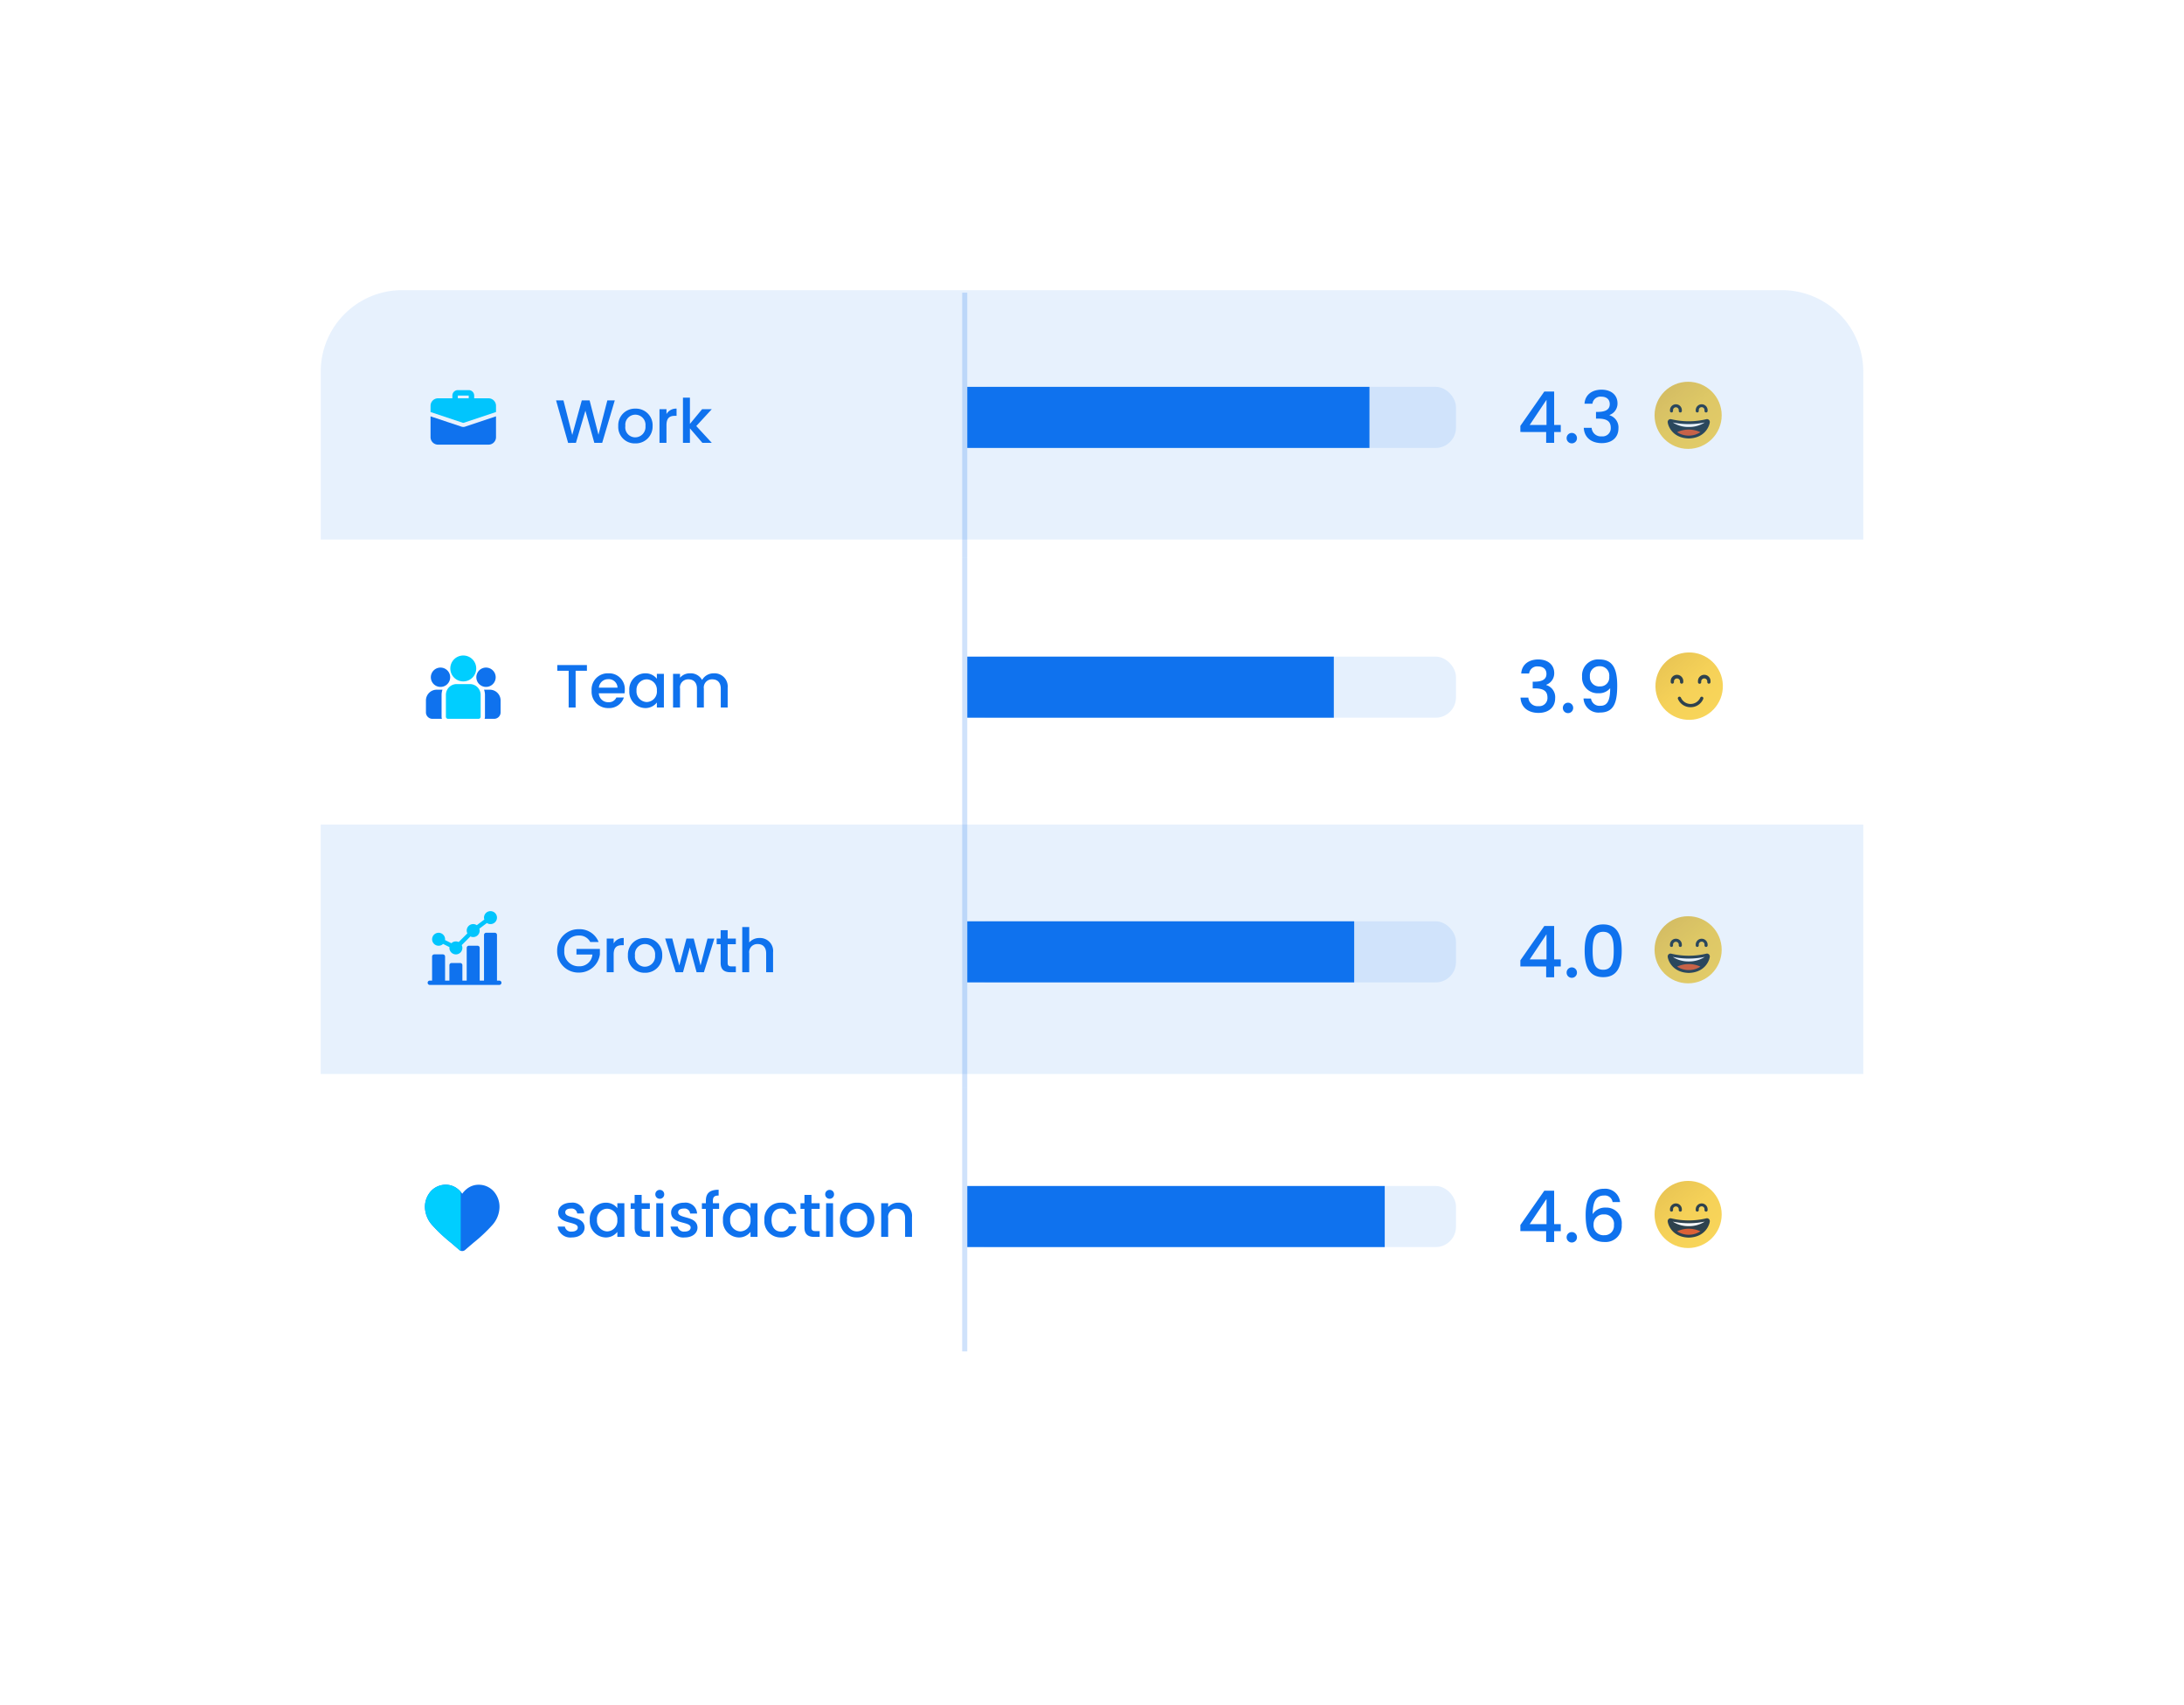 <svg xmlns="http://www.w3.org/2000/svg" xmlns:xlink="http://www.w3.org/1999/xlink" width="429" height="335" viewBox="0 0 429 335"><defs><filter id="a" x="0" y="0" width="429" height="335" filterUnits="userSpaceOnUse"><feOffset dy="6" input="SourceAlpha"/><feGaussianBlur stdDeviation="21" result="b"/><feFlood flood-opacity="0.161"/><feComposite operator="in" in2="b"/><feComposite in="SourceGraphic"/></filter><clipPath id="c"><circle cx="9" cy="9" r="9" transform="translate(-105.809 -46.882)" fill="#0f72ee"/></clipPath><clipPath id="d"><circle cx="11" cy="11" r="11" transform="translate(-106.808 4.119)" fill="#fff"/></clipPath><linearGradient id="e" x1="0.179" y1="0.117" x2="0.821" y2="0.883" gradientUnits="objectBoundingBox"><stop offset="0" stop-color="#eac554"/><stop offset="0.086" stop-color="#ecc855"/><stop offset="0.484" stop-color="#f5d158"/><stop offset="1" stop-color="#f8d55a"/></linearGradient></defs><g transform="translate(182.809 115.882)"><g transform="matrix(1, 0, 0, 1, -182.81, -115.88)" filter="url(#a)"><rect width="303" height="209" rx="16" transform="translate(63 57)" fill="#fff"/></g><path d="M16,0H287a16,16,0,0,1,16,16V52a0,0,0,0,1,0,0H0a0,0,0,0,1,0,0V16A16,16,0,0,1,16,0Z" transform="translate(-119.809 -58.882)" fill="#fff"/><rect width="303" height="52" transform="translate(-119.809 -6.882)" fill="#fff"/><rect width="303" height="52" transform="translate(-119.809 45.118)" fill="#fff"/><path d="M18,0H303a0,0,0,0,1,0,0V34a18,18,0,0,1-18,18H18A18,18,0,0,1,0,34V18A18,18,0,0,1,18,0Z" transform="translate(-119.809 97.118)" fill="#fff"/><path d="M2.592.012,4.128,0l1.86-6.312L7.74,0H9.288L11.76-8.34H10.3L8.556-1.584,6.816-8.34H5.28L3.408-1.548,1.68-8.34H.228Zm16.6-3.324A3.261,3.261,0,0,0,15.816-6.72a3.261,3.261,0,0,0-3.372,3.408A3.224,3.224,0,0,0,15.756.108,3.312,3.312,0,0,0,19.188-3.312Zm-5.352,0a1.97,1.97,0,0,1,1.956-2.22,2,2,0,0,1,1.992,2.22A2.037,2.037,0,0,1,15.756-1.08,1.956,1.956,0,0,1,13.836-3.312Zm8.076-.168c0-1.4.624-1.824,1.632-1.824h.348V-6.72a2.154,2.154,0,0,0-1.98,1.068v-.96H20.544V0h1.368ZM25.152,0H26.52V-2.844L28.968,0h1.848L27.768-3.3l3.048-3.312h-1.9L26.52-3.72V-8.88H25.152Z" transform="translate(-73.809 -28.882)" fill="#0f72ee"/><path d="M.468-7.224H2.7V0H4.068V-7.224h2.22V-8.34H.468Zm9.984,1.656A1.717,1.717,0,0,1,12.3-3.9H8.64A1.8,1.8,0,0,1,10.452-5.568Zm3.1,3.6H12.072a1.6,1.6,0,0,1-1.56.924A1.819,1.819,0,0,1,8.628-2.8H13.68a4.22,4.22,0,0,0,.048-.672A3.084,3.084,0,0,0,10.512-6.72a3.166,3.166,0,0,0-3.3,3.408,3.208,3.208,0,0,0,3.3,3.42A3.021,3.021,0,0,0,13.548-1.968Zm1.068-1.368a3.2,3.2,0,0,0,3.1,3.444A2.846,2.846,0,0,0,20.028-.984V0h1.38V-6.612h-1.38v.96A2.814,2.814,0,0,0,17.736-6.72,3.147,3.147,0,0,0,14.616-3.336Zm5.412.024a2.054,2.054,0,0,1-2,2.232,2.083,2.083,0,0,1-2-2.256,2.029,2.029,0,0,1,2-2.2A2.05,2.05,0,0,1,20.028-3.312ZM32.58,0h1.356V-3.9a2.584,2.584,0,0,0-2.724-2.82,2.589,2.589,0,0,0-2.3,1.308A2.55,2.55,0,0,0,26.532-6.72a2.518,2.518,0,0,0-1.956.864v-.756H23.208V0h1.368V-3.7a1.6,1.6,0,0,1,1.668-1.836c1,0,1.656.624,1.656,1.836V0h1.356V-3.7a1.6,1.6,0,0,1,1.668-1.836c1,0,1.656.624,1.656,1.836Z" transform="translate(-73.809 23.118)" fill="#0f72ee"/><path d="M4.7-8.448a4.172,4.172,0,0,0-4.26,4.26A4.164,4.164,0,0,0,4.7.072,4.112,4.112,0,0,0,8.832-3.5V-4.572h-4.6V-3.48H7.368A2.525,2.525,0,0,1,4.7-1.164,2.8,2.8,0,0,1,1.848-4.188,2.79,2.79,0,0,1,4.7-7.2,2.371,2.371,0,0,1,6.936-5.94H8.58A3.976,3.976,0,0,0,4.7-8.448Zm6.84,4.968c0-1.4.624-1.824,1.632-1.824h.348V-6.72a2.154,2.154,0,0,0-1.98,1.068v-.96H10.176V0h1.368Zm9.54.168A3.261,3.261,0,0,0,17.712-6.72,3.261,3.261,0,0,0,14.34-3.312,3.224,3.224,0,0,0,17.652.108,3.312,3.312,0,0,0,21.084-3.312Zm-5.352,0a1.97,1.97,0,0,1,1.956-2.22,2,2,0,0,1,1.992,2.22A2.037,2.037,0,0,1,17.652-1.08,1.956,1.956,0,0,1,15.732-3.312ZM23.724,0h1.44L26.5-4.884,27.828,0h1.44L31.32-6.612H29.976L28.608-1.32,27.264-6.612H25.836L24.432-1.3l-1.38-5.316H21.66Zm8.832-1.836C32.556-.492,33.288,0,34.464,0h1.08V-1.14H34.7c-.576,0-.768-.2-.768-.7V-5.5h1.608V-6.612H33.936V-8.256h-1.38v1.644h-.78V-5.5h.78ZM36.8,0h1.368V-3.7A1.6,1.6,0,0,1,39.84-5.532c1,0,1.656.624,1.656,1.836V0h1.356V-3.9a2.549,2.549,0,0,0-2.628-2.82,2.621,2.621,0,0,0-2.052.876V-8.88H36.8Z" transform="translate(-73.809 75.118)" fill="#0f72ee"/><path d="M5.832-1.848c-.072-2.388-3.8-1.644-3.8-2.976,0-.444.384-.744,1.116-.744A1.094,1.094,0,0,1,4.38-4.6H5.748A2.267,2.267,0,0,0,3.192-6.72c-1.56,0-2.544.852-2.544,1.908,0,2.424,3.84,1.68,3.84,2.976,0,.456-.42.792-1.212.792a1.206,1.206,0,0,1-1.32-.984H.54A2.5,2.5,0,0,0,3.3.108C4.86.108,5.832-.732,5.832-1.848Zm1.02-1.488A3.2,3.2,0,0,0,9.948.108,2.846,2.846,0,0,0,12.264-.984V0h1.38V-6.612h-1.38v.96A2.814,2.814,0,0,0,9.972-6.72,3.147,3.147,0,0,0,6.852-3.336Zm5.412.024a2.054,2.054,0,0,1-2,2.232,2.083,2.083,0,0,1-2-2.256,2.029,2.029,0,0,1,2-2.2A2.05,2.05,0,0,1,12.264-3.312Zm3.4,1.476C15.66-.492,16.392,0,17.568,0h1.08V-1.14h-.84c-.576,0-.768-.2-.768-.7V-5.5h1.608V-6.612H17.04V-8.256H15.66v1.644h-.78V-5.5h.78ZM19.908,0h1.368V-6.612H19.908Zm.7-7.488a.863.863,0,0,0,.864-.876A.863.863,0,0,0,20.6-9.24a.866.866,0,0,0-.876.876A.866.866,0,0,0,20.6-7.488Zm7.4,5.64c-.072-2.388-3.8-1.644-3.8-2.976,0-.444.384-.744,1.116-.744a1.094,1.094,0,0,1,1.236.972h1.368A2.267,2.267,0,0,0,25.368-6.72c-1.56,0-2.544.852-2.544,1.908,0,2.424,3.84,1.68,3.84,2.976,0,.456-.42.792-1.212.792a1.206,1.206,0,0,1-1.32-.984H22.716A2.5,2.5,0,0,0,25.476.108C27.036.108,28.008-.732,28.008-1.848ZM29.652,0h1.38V-5.5h1.224V-6.612H31.032V-7.08c0-.756.288-1.044,1.128-1.044v-1.14c-1.728,0-2.508.66-2.508,2.184v.468h-.78V-5.5h.78Zm3.36-3.336a3.2,3.2,0,0,0,3.1,3.444A2.846,2.846,0,0,0,38.424-.984V0H39.8V-6.612h-1.38v.96A2.814,2.814,0,0,0,36.132-6.72,3.147,3.147,0,0,0,33.012-3.336Zm5.412.024a2.054,2.054,0,0,1-2,2.232,2.083,2.083,0,0,1-2-2.256,2.029,2.029,0,0,1,2-2.2A2.05,2.05,0,0,1,38.424-3.312Zm2.724,0a3.162,3.162,0,0,0,3.24,3.42,2.97,2.97,0,0,0,3.048-2.2H45.96a1.51,1.51,0,0,1-1.572,1.044c-1.1,0-1.836-.816-1.836-2.268s.732-2.256,1.836-2.256A1.545,1.545,0,0,1,45.96-4.524h1.476a2.876,2.876,0,0,0-3.048-2.2A3.159,3.159,0,0,0,41.148-3.312ZM49.02-1.836C49.02-.492,49.752,0,50.928,0h1.08V-1.14h-.84c-.576,0-.768-.2-.768-.7V-5.5h1.608V-6.612H50.4V-8.256H49.02v1.644h-.78V-5.5h.78ZM53.268,0h1.368V-6.612H53.268Zm.7-7.488a.863.863,0,0,0,.864-.876.863.863,0,0,0-.864-.876.866.866,0,0,0-.876.876A.866.866,0,0,0,53.964-7.488Zm8.772,4.176A3.261,3.261,0,0,0,59.364-6.72a3.261,3.261,0,0,0-3.372,3.408A3.224,3.224,0,0,0,59.3.108,3.312,3.312,0,0,0,62.736-3.312Zm-5.352,0a1.97,1.97,0,0,1,1.956-2.22,2,2,0,0,1,1.992,2.22A2.037,2.037,0,0,1,59.3-1.08,1.956,1.956,0,0,1,57.384-3.312ZM68.784,0H70.14V-3.9a2.575,2.575,0,0,0-2.712-2.82,2.544,2.544,0,0,0-1.968.864v-.756H64.092V0H65.46V-3.7a1.6,1.6,0,0,1,1.668-1.836c1,0,1.656.624,1.656,1.836Z" transform="translate(-73.809 127.118)" fill="#0f72ee"/><g transform="translate(5 4)" clip-path="url(#c)"><g transform="translate(-103.237 -43.239)"><path d="M10.417,4.077a.536.536,0,0,1-.536-.536v-.8H7.738v.8a.536.536,0,0,1-1.071,0v-.8A1.073,1.073,0,0,1,7.738,1.667H9.881a1.073,1.073,0,0,1,1.071,1.071v.8A.536.536,0,0,1,10.417,4.077Z" transform="translate(-2.381 -1.667)" fill="#00ceff"/><path d="M6.809,11.7a1.1,1.1,0,0,1-.38.064,1.174,1.174,0,0,1-.413-.075L0,9.683v4.087a1.472,1.472,0,0,0,1.473,1.473h9.911a1.472,1.472,0,0,0,1.473-1.473V9.683Z" transform="translate(0 -4.53)" fill="#0f72ee"/><path d="M12.857,5.64V6.867l-6.3,2.1a.4.4,0,0,1-.257,0L0,6.867V5.64A1.472,1.472,0,0,1,1.473,4.167h9.911A1.472,1.472,0,0,1,12.857,5.64Z" transform="translate(0 -2.56)" fill="#00ceff"/></g></g><g transform="translate(3.999 3.999)" clip-path="url(#d)"><g transform="translate(-103.142 8.898)"><g transform="translate(11.416 6.717)"><path d="M16.7,10.677H15.566a2.951,2.951,0,0,1,.179,1.014v4.287a1.264,1.264,0,0,1-.073.423h1.875a1.272,1.272,0,0,0,1.27-1.27V12.794A2.12,2.12,0,0,0,16.7,10.677Z" transform="translate(-15.566 -10.677)" fill="#0f72ee"/></g><g transform="translate(0 6.717)"><path d="M3.073,11.691a2.951,2.951,0,0,1,.179-1.014H2.117A2.12,2.12,0,0,0,0,12.794v2.337A1.272,1.272,0,0,0,1.27,16.4H3.146a1.265,1.265,0,0,1-.073-.424Z" transform="translate(0 -10.677)" fill="#0f72ee"/></g><g transform="translate(3.92 5.614)"><path d="M10.056,9.172H7.462A2.12,2.12,0,0,0,5.345,11.29v4.287A.423.423,0,0,0,5.768,16h5.981a.423.423,0,0,0,.423-.423V11.29A2.12,2.12,0,0,0,10.056,9.172Z" transform="translate(-5.345 -9.172)" fill="#00ceff"/></g><g transform="translate(4.788 0)"><path d="M9.074,1.517a2.546,2.546,0,1,0,2.546,2.546A2.549,2.549,0,0,0,9.074,1.517Z" transform="translate(-6.528 -1.517)" fill="#00ceff"/></g><g transform="translate(0.958 2.373)"><path d="M3.211,4.753a1.9,1.9,0,1,0,1.9,1.9A1.907,1.907,0,0,0,3.211,4.753Z" transform="translate(-1.306 -4.753)" fill="#0f72ee"/></g><g transform="translate(9.901 2.373)"><path d="M15.4,4.753a1.9,1.9,0,1,0,1.9,1.9A1.907,1.907,0,0,0,15.4,4.753Z" transform="translate(-13.5 -4.753)" fill="#0f72ee"/></g></g></g><line y2="52" transform="translate(6.691 -58.382)" fill="none" stroke="#0f72ee" stroke-width="1" opacity="0.2"/><line y2="52" transform="translate(6.691 -6.382)" fill="none" stroke="#0f72ee" stroke-width="1" opacity="0.2"/><line y2="52" transform="translate(6.691 45.618)" fill="none" stroke="#0f72ee" stroke-width="1" opacity="0.2"/><line y2="52" transform="translate(6.691 97.618)" fill="none" stroke="#0f72ee" stroke-width="1" opacity="0.2"/><path d="M13.482,1.275A3.938,3.938,0,0,0,10.553,0a3.684,3.684,0,0,0-2.3.794,4.707,4.707,0,0,0-.93.971,4.7,4.7,0,0,0-.93-.971A3.683,3.683,0,0,0,4.091,0,3.938,3.938,0,0,0,1.162,1.275,4.577,4.577,0,0,0,0,4.4,5.45,5.45,0,0,0,1.452,7.969a30.969,30.969,0,0,0,3.636,3.412c.5.429,1.075.916,1.668,1.434a.86.86,0,0,0,1.132,0c.593-.519,1.164-1.005,1.668-1.435a30.955,30.955,0,0,0,3.635-3.412A5.45,5.45,0,0,0,14.644,4.4,4.577,4.577,0,0,0,13.482,1.275Zm0,0" transform="translate(-99.336 116.87)" fill="#0f72ee"/><g transform="translate(-98.809 63.118)"><path d="M32.274,6.8a1.268,1.268,0,0,0,.882-.358l1.257.629a1.248,1.248,0,0,0-.016.154,1.274,1.274,0,1,0,2.549,0,1.259,1.259,0,0,0-.128-.546L38.525,4.97a1.259,1.259,0,0,0,.546.128,1.276,1.276,0,0,0,1.274-1.274,1.255,1.255,0,0,0-.064-.377l1.482-1.111a1.274,1.274,0,1,0-.569-1.06,1.255,1.255,0,0,0,.064.377L39.777,2.763a1.269,1.269,0,0,0-1.852,1.606L36.219,6.075a1.252,1.252,0,0,0-1.428.231l-1.257-.629a1.248,1.248,0,0,0,.016-.154A1.274,1.274,0,1,0,32.274,6.8Zm0,0" transform="translate(-30.122)" fill="#00ceff"/><path d="M14.075,159.4h-.453v-8.978A.425.425,0,0,0,13.2,150H11.5a.425.425,0,0,0-.425.425V159.4h-.85v-6.429a.425.425,0,0,0-.425-.425H8.1a.425.425,0,0,0-.425.425V159.4h-.85v-3.03a.425.425,0,0,0-.425-.425H4.7a.425.425,0,0,0-.425.425v3.03h-.85v-4.729A.425.425,0,0,0,3,154.248H1.3a.425.425,0,0,0-.425.425V159.4H.425a.425.425,0,0,0,0,.85h13.65a.425.425,0,1,0,0-.85Zm0,0" transform="translate(0 -145.752)" fill="#0f72ee"/></g><path d="M1388.419-3119.315c-.592-.518-1.164-1.005-1.668-1.435a30.944,30.944,0,0,1-3.635-3.413,5.45,5.45,0,0,1-1.453-3.568,4.574,4.574,0,0,1,1.162-3.126,3.939,3.939,0,0,1,2.929-1.275,3.689,3.689,0,0,1,2.3.795,4.538,4.538,0,0,1,.635.6v11.581A.857.857,0,0,1,1388.419-3119.315Z" transform="translate(-1481 3249)" fill="#00ceff"/><rect width="96" height="12" rx="4" transform="translate(7.191 -39.882)" fill="#e5f0fd"/><rect width="96" height="12" rx="4" transform="translate(7.191 13.118)" fill="#e5f0fd"/><rect width="96" height="12" rx="4" transform="translate(7.191 65.118)" fill="#e5f0fd"/><rect width="96" height="12" rx="4" transform="translate(7.191 117.118)" fill="#e5f0fd"/><rect width="79" height="12" transform="translate(7.191 -39.882)" fill="#0f72ee"/><rect width="72" height="12" transform="translate(7.191 13.118)" fill="#0f72ee"/><rect width="76" height="12" transform="translate(7.191 65.118)" fill="#0f72ee"/><rect width="82" height="12" transform="translate(7.191 117.118)" fill="#0f72ee"/><path d="M5.712,0H7.28V-2.128h1.3V-3.514H7.28V-10.08H5.348L.644-3.332v1.2H5.712ZM2.478-3.514l3.3-4.942v4.942ZM11.76-.924a1.007,1.007,0,0,0-1.008-1.022A1.01,1.01,0,0,0,9.73-.924,1.01,1.01,0,0,0,10.752.1,1.007,1.007,0,0,0,11.76-.924Zm1.484-6.762H14.8a1.586,1.586,0,0,1,1.736-1.386c1.092,0,1.666.588,1.666,1.47,0,1.092-.882,1.512-2.324,1.526H15.5V-4.76h.364c1.666,0,2.534.462,2.534,1.806a1.6,1.6,0,0,1-1.778,1.68,1.8,1.8,0,0,1-1.974-1.68H13.1c.1,2,1.6,3.01,3.528,3.01,2.128,0,3.276-1.232,3.276-2.856a2.486,2.486,0,0,0-1.75-2.618v-.056a2.384,2.384,0,0,0,1.568-2.31c0-1.484-1.106-2.66-3.136-2.66C14.728-10.444,13.356-9.45,13.244-7.686Z" transform="translate(115.191 -28.882)" fill="#0f72ee"/><path d="M.812-7.686H2.366A1.586,1.586,0,0,1,4.1-9.072c1.092,0,1.666.588,1.666,1.47,0,1.092-.882,1.512-2.324,1.526H3.066V-4.76H3.43c1.666,0,2.534.462,2.534,1.806a1.6,1.6,0,0,1-1.778,1.68,1.8,1.8,0,0,1-1.974-1.68H.672c.1,2,1.6,3.01,3.528,3.01C6.328.056,7.476-1.176,7.476-2.8a2.486,2.486,0,0,0-1.75-2.618v-.056a2.384,2.384,0,0,0,1.568-2.31c0-1.484-1.106-2.66-3.136-2.66C2.3-10.444.924-9.45.812-7.686ZM11.018-.924A1.007,1.007,0,0,0,10.01-1.946,1.01,1.01,0,0,0,8.988-.924,1.01,1.01,0,0,0,10.01.1,1.007,1.007,0,0,0,11.018-.924Zm2.03-1.848a2.93,2.93,0,0,0,3.22,2.758c2.674,0,3.4-1.834,3.4-5.278,0-3.346-.882-5.152-3.514-5.152A3.136,3.136,0,0,0,12.768-7.07a3.051,3.051,0,0,0,3.248,3.262A2.776,2.776,0,0,0,18.284-4.8c0,2.6-.644,3.458-1.918,3.458a1.678,1.678,0,0,1-1.848-1.428ZM16.3-5.152a1.825,1.825,0,0,1-2-1.96,1.835,1.835,0,0,1,1.9-2A1.821,1.821,0,0,1,18.1-7.07,1.737,1.737,0,0,1,16.3-5.152Z" transform="translate(115.191 24.118)" fill="#0f72ee"/><path d="M5.712,0H7.28V-2.128h1.3V-3.514H7.28V-10.08H5.348L.644-3.332v1.2H5.712ZM2.478-3.514l3.3-4.942v4.942ZM11.76-.924a1.007,1.007,0,0,0-1.008-1.022A1.01,1.01,0,0,0,9.73-.924,1.01,1.01,0,0,0,10.752.1,1.007,1.007,0,0,0,11.76-.924Zm1.512-4.312c0,2.968.784,5.208,3.64,5.208s3.64-2.24,3.64-5.208c0-2.912-.784-5.152-3.64-5.152S13.272-8.148,13.272-5.236Zm5.712,0c0,2-.21,3.752-2.072,3.752S14.84-3.234,14.84-5.236c0-1.9.21-3.7,2.072-3.7S18.984-7.14,18.984-5.236Z" transform="translate(115.191 76.118)" fill="#0f72ee"/><path d="M5.712,0H7.28V-2.128h1.3V-3.514H7.28V-10.08H5.348L.644-3.332v1.2H5.712ZM2.478-3.514l3.3-4.942v4.942ZM11.76-.924a1.007,1.007,0,0,0-1.008-1.022A1.01,1.01,0,0,0,9.73-.924,1.01,1.01,0,0,0,10.752.1,1.007,1.007,0,0,0,11.76-.924ZM20.23-7.84a2.93,2.93,0,0,0-3.15-2.618c-2.548,0-3.612,1.932-3.612,5.124,0,3.248.77,5.334,3.738,5.334a3.152,3.152,0,0,0,3.346-3.4,3.041,3.041,0,0,0-3.136-3.36A2.945,2.945,0,0,0,14.84-5.474c.042-2.674.784-3.654,2.226-3.654A1.527,1.527,0,0,1,18.76-7.84ZM17.066-5.418a1.846,1.846,0,0,1,1.96,2.086,1.828,1.828,0,0,1-1.9,2,1.935,1.935,0,0,1-2.1-2.1A1.906,1.906,0,0,1,17.066-5.418Z" transform="translate(115.191 128.118)" fill="#0f72ee"/><g transform="translate(-657.62 -2112.538)"><g transform="translate(799.812 2071.656)"><circle cx="6.594" cy="6.594" r="6.594" fill="url(#e)"/><g transform="translate(2.583 4.396)"><g transform="translate(0.437)"><path d="M815.4,2093.022a.3.3,0,0,1-.3-.3v-.177a.563.563,0,0,0-1.125,0v.177a.3.3,0,1,1-.6,0v-.177a1.168,1.168,0,0,1,2.335,0v.177A.3.3,0,0,1,815.4,2093.022Z" transform="translate(-813.366 -2091.384)" fill="#2e424e"/><g transform="translate(5.061)"><path d="M838.111,2093.022a.3.3,0,0,1-.3-.3v-.177a.563.563,0,0,0-1.126,0v.177a.3.3,0,1,1-.6,0v-.177a1.168,1.168,0,0,1,2.335,0v.177A.3.3,0,0,1,838.111,2093.022Z" transform="translate(-836.078 -2091.384)" fill="#2e424e"/></g></g><g transform="translate(0 2.943)"><path d="M813.906,2107.092c-.029-.07.305,2.586,3.576,2.685,3.271-.1,3.605-2.754,3.576-2.685A15.318,15.318,0,0,1,813.906,2107.092Z" transform="translate(-813.348 -2106.534)" fill="#2e424e"/><path d="M815.54,2108.391h-.017c-3.4-.1-4.125-2.762-4.118-3.248a.561.561,0,0,1,.558-.552.554.554,0,0,1,.161.024,14.836,14.836,0,0,0,6.832,0,.557.557,0,0,1,.719.528c.007.485-.721,3.146-4.118,3.248Zm-2.718-2.5a3.365,3.365,0,0,0,5.436,0A15.928,15.928,0,0,1,812.822,2105.9Z" transform="translate(-811.405 -2104.591)" fill="#2e424e"/><g transform="translate(0.998 0.657)"><path d="M819.019,2108.424a5.552,5.552,0,0,0,3.137-.885,15.313,15.313,0,0,1-6.275,0A5.552,5.552,0,0,0,819.019,2108.424Z" transform="translate(-815.882 -2107.539)" fill="#fff"/></g><g transform="translate(1.849 2.059)"><path d="M824.274,2114.332a5.448,5.448,0,0,0-4.573,0,4.176,4.176,0,0,0,4.573,0Z" transform="translate(-819.701 -2113.829)" fill="#dc6136"/></g></g></g></g></g><g transform="translate(-657.62 -2007.538)"><g transform="translate(799.812 2071.656)"><circle cx="6.594" cy="6.594" r="6.594" fill="url(#e)"/><g transform="translate(2.583 4.396)"><g transform="translate(0.437)"><path d="M815.4,2093.022a.3.3,0,0,1-.3-.3v-.177a.563.563,0,0,0-1.125,0v.177a.3.3,0,1,1-.6,0v-.177a1.168,1.168,0,0,1,2.335,0v.177A.3.3,0,0,1,815.4,2093.022Z" transform="translate(-813.366 -2091.384)" fill="#2e424e"/><g transform="translate(5.061)"><path d="M838.111,2093.022a.3.3,0,0,1-.3-.3v-.177a.563.563,0,0,0-1.126,0v.177a.3.3,0,1,1-.6,0v-.177a1.168,1.168,0,0,1,2.335,0v.177A.3.3,0,0,1,838.111,2093.022Z" transform="translate(-836.078 -2091.384)" fill="#2e424e"/></g></g><g transform="translate(0 2.943)"><path d="M813.906,2107.092c-.029-.07.305,2.586,3.576,2.685,3.271-.1,3.605-2.754,3.576-2.685A15.318,15.318,0,0,1,813.906,2107.092Z" transform="translate(-813.348 -2106.534)" fill="#2e424e"/><path d="M815.54,2108.391h-.017c-3.4-.1-4.125-2.762-4.118-3.248a.561.561,0,0,1,.558-.552.554.554,0,0,1,.161.024,14.836,14.836,0,0,0,6.832,0,.557.557,0,0,1,.719.528c.007.485-.721,3.146-4.118,3.248Zm-2.718-2.5a3.365,3.365,0,0,0,5.436,0A15.928,15.928,0,0,1,812.822,2105.9Z" transform="translate(-811.405 -2104.591)" fill="#2e424e"/><g transform="translate(0.998 0.657)"><path d="M819.019,2108.424a5.552,5.552,0,0,0,3.137-.885,15.313,15.313,0,0,1-6.275,0A5.552,5.552,0,0,0,819.019,2108.424Z" transform="translate(-815.882 -2107.539)" fill="#fff"/></g><g transform="translate(1.849 2.059)"><path d="M824.274,2114.332a5.448,5.448,0,0,0-4.573,0,4.176,4.176,0,0,0,4.573,0Z" transform="translate(-819.701 -2113.829)" fill="#dc6136"/></g></g></g></g></g><g transform="translate(-657.62 -1955.538)"><g transform="translate(799.812 2071.656)"><circle cx="6.594" cy="6.594" r="6.594" fill="url(#e)"/><g transform="translate(2.583 4.396)"><g transform="translate(0.437)"><path d="M815.4,2093.022a.3.3,0,0,1-.3-.3v-.177a.563.563,0,0,0-1.125,0v.177a.3.3,0,1,1-.6,0v-.177a1.168,1.168,0,0,1,2.335,0v.177A.3.3,0,0,1,815.4,2093.022Z" transform="translate(-813.366 -2091.384)" fill="#2e424e"/><g transform="translate(5.061)"><path d="M838.111,2093.022a.3.3,0,0,1-.3-.3v-.177a.563.563,0,0,0-1.126,0v.177a.3.3,0,1,1-.6,0v-.177a1.168,1.168,0,0,1,2.335,0v.177A.3.3,0,0,1,838.111,2093.022Z" transform="translate(-836.078 -2091.384)" fill="#2e424e"/></g></g><g transform="translate(0 2.943)"><path d="M813.906,2107.092c-.029-.07.305,2.586,3.576,2.685,3.271-.1,3.605-2.754,3.576-2.685A15.318,15.318,0,0,1,813.906,2107.092Z" transform="translate(-813.348 -2106.534)" fill="#2e424e"/><path d="M815.54,2108.391h-.017c-3.4-.1-4.125-2.762-4.118-3.248a.561.561,0,0,1,.558-.552.554.554,0,0,1,.161.024,14.836,14.836,0,0,0,6.832,0,.557.557,0,0,1,.719.528c.007.485-.721,3.146-4.118,3.248Zm-2.718-2.5a3.365,3.365,0,0,0,5.436,0A15.928,15.928,0,0,1,812.822,2105.9Z" transform="translate(-811.405 -2104.591)" fill="#2e424e"/><g transform="translate(0.998 0.657)"><path d="M819.019,2108.424a5.552,5.552,0,0,0,3.137-.885,15.313,15.313,0,0,1-6.275,0A5.552,5.552,0,0,0,819.019,2108.424Z" transform="translate(-815.882 -2107.539)" fill="#fff"/></g><g transform="translate(1.849 2.059)"><path d="M824.274,2114.332a5.448,5.448,0,0,0-4.573,0,4.176,4.176,0,0,0,4.573,0Z" transform="translate(-819.701 -2113.829)" fill="#dc6136"/></g></g></g></g></g><g transform="translate(80.988 -2179.909)"><g transform="translate(61.203 2192.028)"><g transform="translate(0 0)"><circle cx="6.622" cy="6.622" r="6.622" transform="translate(0 0.358) rotate(-1.547)" fill="url(#e)"/></g><g transform="translate(8.526 4.581)"><path d="M101.977,2214.515a.32.32,0,0,1-.32-.32v-.187a.6.6,0,0,0-1.19,0v.187a.32.32,0,1,1-.639,0v-.187a1.235,1.235,0,0,1,2.47,0v.187A.32.32,0,0,1,101.977,2214.515Z" transform="translate(-99.827 -2212.783)" fill="#2e424e"/></g><g transform="translate(3.173 4.581)"><path d="M77.727,2214.515a.32.32,0,0,1-.32-.32v-.187a.6.6,0,0,0-1.19,0v.187a.32.32,0,0,1-.64,0v-.187a1.235,1.235,0,0,1,2.47,0v.187A.32.32,0,0,1,77.727,2214.515Z" transform="translate(-75.577 -2212.783)" fill="#2e424e"/></g><g transform="translate(4.565 8.844)"><path d="M84.4,2234.183a2.65,2.65,0,0,1-2.5-1.662.32.32,0,0,1,.6-.216,2.075,2.075,0,0,0,3.8,0,.32.32,0,0,1,.6.214A2.65,2.65,0,0,1,84.4,2234.183Z" transform="translate(-81.884 -2232.094)" fill="#2e424e"/></g></g></g><path d="M16,0H287a16,16,0,0,1,16,16V49a0,0,0,0,1,0,0H0a0,0,0,0,1,0,0V16A16,16,0,0,1,16,0Z" transform="translate(-119.808 -58.882)" fill="#0f72ee" opacity="0.1"/><rect width="303" height="49" transform="translate(-119.808 46.118)" fill="#0f72ee" opacity="0.1"/></g></svg>